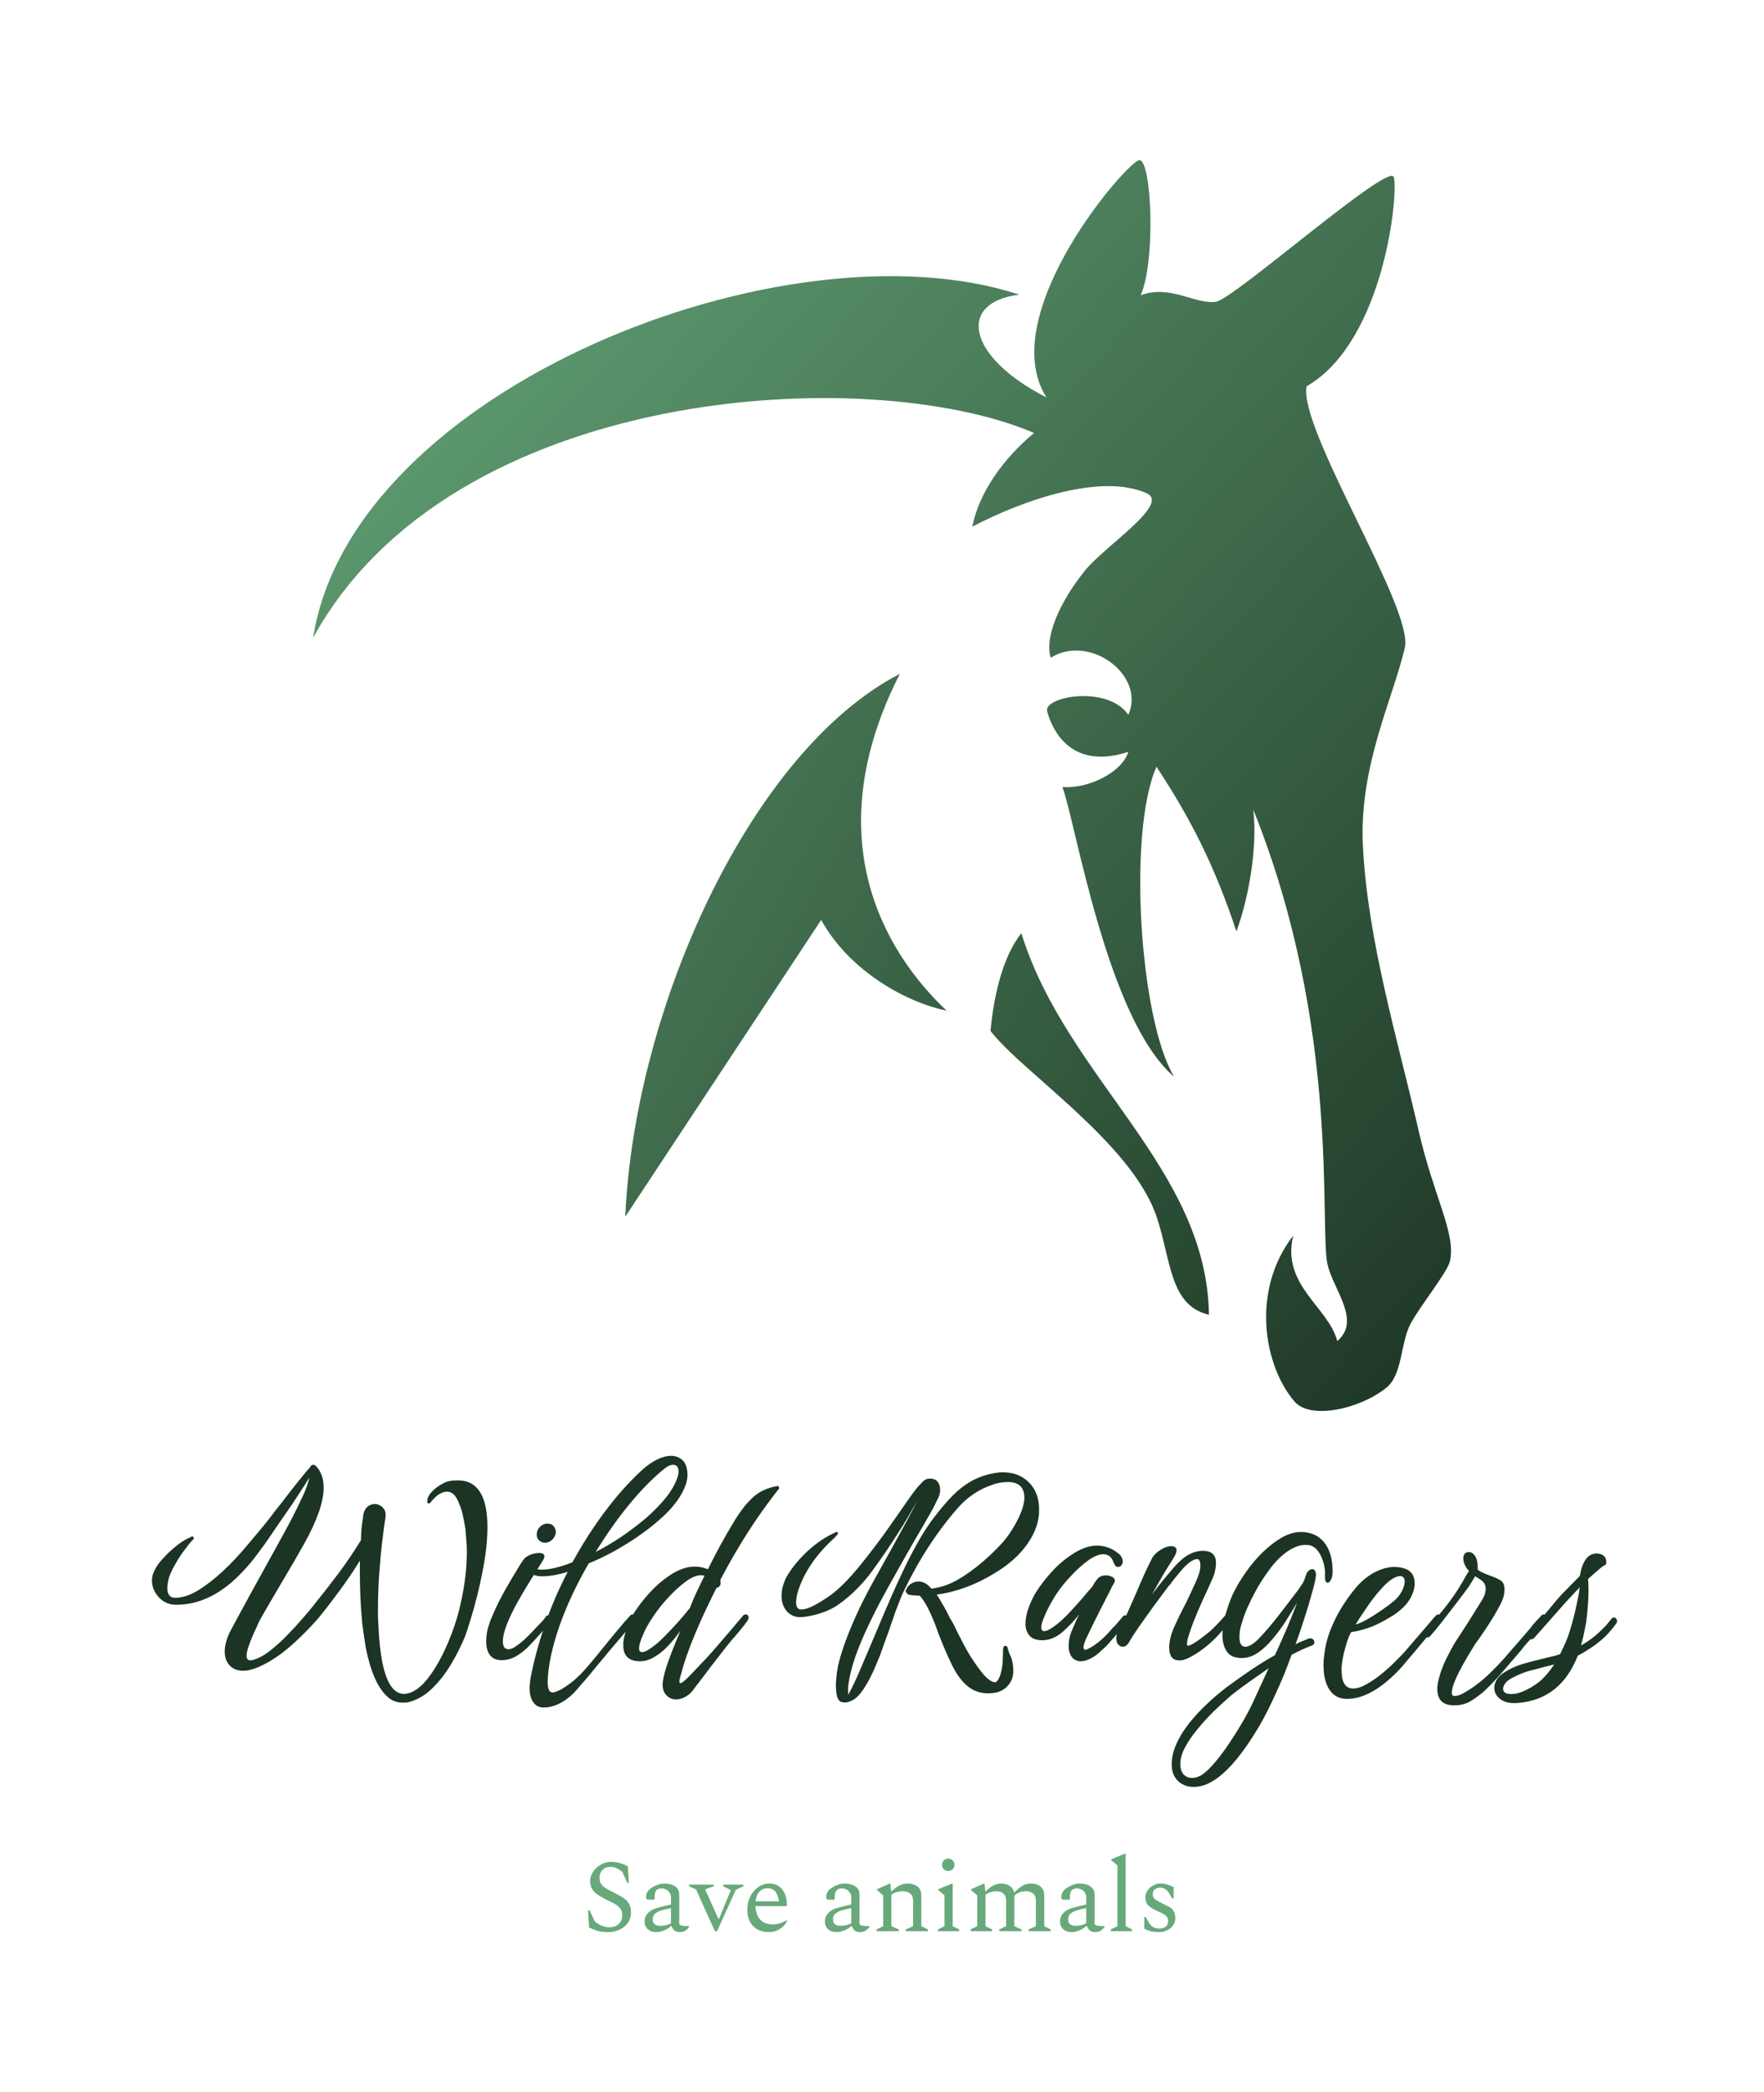<svg xmlns="http://www.w3.org/2000/svg" version="1.1" xmlns:xlink="http://www.w3.org/1999/xlink" xmlns:svgjs="http://svgjs.dev/svgjs" viewBox="0 0 9.843 11.671"><g transform="matrix(1,0,0,1,0.893,8.121)"><rect width="11.671" height="11.671" x="-1.806" y="-8.121" fill="#ffffff"></rect><g><path d=" M 1.353 1.377 Q 1.319 1.377 1.288 1.359 Q 1.202 1.3 1.158 1.116 Q 1.147 1.071 1.141 1.025 Q 1.134 0.98 1.128 0.933 Q 1.115 0.794 1.115 0.657 Q 1.115 0.639 1.115 0.62 Q 1.115 0.602 1.115 0.585 Q 1.062 0.671 1.002 0.752 Q 0.942 0.834 0.884 0.905 Q 0.843 0.953 0.788 1.006 Q 0.734 1.06 0.673 1.106 Q 0.612 1.151 0.552 1.177 Q 0.528 1.188 0.506 1.193 Q 0.483 1.199 0.464 1.199 Q 0.417 1.199 0.389 1.17 Q 0.361 1.141 0.361 1.092 Q 0.361 1.044 0.389 0.984 Q 0.404 0.957 0.433 0.902 Q 0.464 0.846 0.501 0.777 L 0.66 0.489 Q 0.693 0.43 0.729 0.362 Q 0.765 0.293 0.794 0.23 Q 0.824 0.167 0.833 0.121 Q 0.813 0.155 0.789 0.191 Q 0.765 0.228 0.74 0.266 L 0.698 0.327 Q 0.661 0.38 0.622 0.438 Q 0.582 0.497 0.541 0.551 Q 0.501 0.605 0.462 0.645 Q 0.289 0.831 0.09 0.831 Q 0.032 0.831 -0.007 0.789 Q -0.045 0.747 -0.045 0.696 Q -0.045 0.666 -0.032 0.642 Q -0.018 0.609 0.017 0.572 Q 0.051 0.534 0.093 0.501 Q 0.135 0.468 0.168 0.455 Q 0.176 0.45 0.178 0.45 Q 0.188 0.45 0.188 0.459 Q 0.188 0.468 0.177 0.474 Q 0.161 0.492 0.136 0.526 Q 0.111 0.559 0.088 0.599 Q 0.065 0.638 0.051 0.675 Q 0.041 0.711 0.041 0.738 Q 0.041 0.792 0.084 0.792 Q 0.143 0.792 0.21 0.752 Q 0.279 0.71 0.35 0.644 Q 0.421 0.578 0.49 0.495 Q 0.525 0.453 0.559 0.413 Q 0.593 0.372 0.623 0.333 Q 0.64 0.309 0.661 0.284 Q 0.682 0.258 0.702 0.231 Q 0.738 0.184 0.771 0.143 Q 0.804 0.102 0.824 0.078 Q 0.828 0.074 0.833 0.069 Q 0.837 0.065 0.84 0.058 Q 0.848 0.05 0.855 0.05 Q 0.864 0.05 0.873 0.06 Q 0.913 0.105 0.913 0.177 Q 0.913 0.296 0.804 0.491 Q 0.777 0.539 0.744 0.596 Q 0.711 0.653 0.678 0.708 Q 0.638 0.777 0.603 0.836 Q 0.569 0.894 0.553 0.924 Q 0.54 0.954 0.523 0.99 Q 0.507 1.026 0.495 1.06 Q 0.483 1.094 0.483 1.116 Q 0.483 1.141 0.504 1.141 Q 0.517 1.141 0.544 1.13 Q 0.584 1.113 0.628 1.076 Q 0.672 1.04 0.716 0.994 Q 0.761 0.948 0.799 0.903 Q 0.839 0.858 0.864 0.825 Q 0.93 0.743 0.998 0.653 Q 1.065 0.562 1.121 0.471 Q 1.122 0.419 1.127 0.382 Q 1.133 0.345 1.135 0.324 Q 1.143 0.294 1.161 0.281 Q 1.179 0.269 1.199 0.269 Q 1.224 0.269 1.244 0.29 Q 1.264 0.31 1.257 0.35 Q 1.25 0.392 1.24 0.476 Q 1.23 0.559 1.223 0.66 Q 1.216 0.761 1.216 0.857 Q 1.216 0.876 1.216 0.894 Q 1.216 0.912 1.218 0.93 Q 1.232 1.328 1.362 1.328 Q 1.375 1.328 1.391 1.323 Q 1.429 1.312 1.472 1.268 Q 1.515 1.221 1.554 1.151 Q 1.593 1.082 1.626 0.995 Q 1.643 0.951 1.657 0.904 Q 1.671 0.857 1.681 0.807 Q 1.712 0.665 1.712 0.534 Q 1.712 0.501 1.709 0.47 Q 1.707 0.438 1.704 0.408 Q 1.698 0.371 1.688 0.324 Q 1.677 0.278 1.656 0.239 Q 1.635 0.2 1.601 0.2 Q 1.56 0.2 1.516 0.252 Q 1.508 0.266 1.498 0.266 Q 1.491 0.266 1.491 0.254 Q 1.491 0.242 1.497 0.228 Q 1.502 0.215 1.52 0.197 Q 1.539 0.178 1.562 0.164 Q 1.586 0.149 1.602 0.144 Q 1.619 0.14 1.633 0.138 Q 1.649 0.137 1.662 0.137 Q 1.827 0.137 1.827 0.399 Q 1.827 0.438 1.823 0.486 Q 1.817 0.556 1.802 0.632 Q 1.788 0.708 1.77 0.779 Q 1.752 0.851 1.734 0.909 Q 1.716 0.968 1.703 1.005 Q 1.669 1.088 1.623 1.164 Q 1.577 1.241 1.521 1.295 Q 1.466 1.35 1.401 1.37 Q 1.389 1.374 1.377 1.376 Q 1.365 1.377 1.353 1.377 M 2.148 0.485 Q 2.129 0.485 2.115 0.472 Q 2.102 0.459 2.102 0.44 Q 2.102 0.414 2.12 0.396 Q 2.138 0.378 2.162 0.378 Q 2.186 0.378 2.198 0.395 Q 2.211 0.411 2.208 0.433 Q 2.202 0.456 2.186 0.47 Q 2.169 0.485 2.148 0.485 M 1.905 1.14 Q 1.863 1.14 1.841 1.112 Q 1.82 1.085 1.82 1.035 Q 1.82 1.013 1.824 0.986 Q 1.83 0.954 1.847 0.91 Q 1.865 0.866 1.887 0.821 Q 1.91 0.776 1.928 0.744 Q 1.944 0.716 1.967 0.677 Q 1.991 0.639 2.006 0.612 Q 2.018 0.593 2.022 0.588 Q 2.033 0.567 2.061 0.554 Q 2.09 0.542 2.114 0.542 Q 2.145 0.542 2.145 0.561 Q 2.145 0.57 2.136 0.584 Q 2.108 0.63 2.069 0.691 Q 2.031 0.752 1.995 0.816 Q 1.959 0.881 1.936 0.938 Q 1.913 0.996 1.913 1.036 Q 1.913 1.079 1.944 1.079 Q 1.965 1.079 1.995 1.056 Q 2.025 1.034 2.054 1.005 Q 2.082 0.977 2.097 0.96 L 2.127 0.929 Q 2.135 0.921 2.141 0.913 Q 2.147 0.905 2.153 0.897 Q 2.157 0.89 2.165 0.89 Q 2.183 0.89 2.183 0.911 Q 2.183 0.921 2.175 0.929 Q 2.159 0.95 2.142 0.969 Q 2.126 0.989 2.108 1.008 Q 2.082 1.038 2.051 1.069 Q 2.019 1.1 1.983 1.12 Q 1.947 1.14 1.905 1.14 M 2.14 1.404 Q 2.103 1.404 2.083 1.375 Q 2.062 1.346 2.062 1.294 Q 2.062 1.282 2.064 1.268 Q 2.065 1.252 2.068 1.238 Q 2.094 1.1 2.146 0.948 Q 2.197 0.796 2.275 0.647 Q 2.233 0.66 2.198 0.666 Q 2.163 0.672 2.134 0.672 Q 2.101 0.672 2.086 0.664 Q 2.071 0.655 2.071 0.648 Q 2.071 0.633 2.101 0.633 Q 2.109 0.633 2.116 0.634 Q 2.124 0.635 2.13 0.635 Q 2.197 0.635 2.301 0.594 Q 2.388 0.436 2.487 0.305 Q 2.586 0.174 2.692 0.077 Q 2.736 0.038 2.777 0.019 Q 2.818 0 2.851 0 Q 2.89 0 2.917 0.026 Q 2.943 0.052 2.943 0.108 Q 2.943 0.138 2.929 0.173 Q 2.89 0.27 2.776 0.366 Q 2.748 0.39 2.718 0.413 Q 2.688 0.435 2.658 0.456 Q 2.595 0.498 2.527 0.536 Q 2.458 0.573 2.392 0.6 Q 2.29 0.777 2.23 0.945 Q 2.166 1.13 2.163 1.26 Q 2.163 1.32 2.19 1.32 Q 2.199 1.32 2.209 1.316 Q 2.22 1.311 2.235 1.305 Q 2.28 1.278 2.313 1.25 Q 2.346 1.221 2.379 1.183 Q 2.391 1.17 2.41 1.147 Q 2.428 1.125 2.451 1.097 Q 2.478 1.064 2.507 1.028 Q 2.536 0.992 2.562 0.962 Q 2.592 0.925 2.622 0.893 Q 2.628 0.885 2.635 0.885 Q 2.653 0.885 2.653 0.905 Q 2.653 0.915 2.644 0.924 Q 2.628 0.945 2.609 0.968 Q 2.59 0.99 2.574 1.01 Q 2.565 1.02 2.539 1.051 Q 2.512 1.082 2.478 1.124 Q 2.446 1.161 2.413 1.202 Q 2.379 1.244 2.35 1.276 Q 2.322 1.31 2.304 1.328 Q 2.223 1.404 2.14 1.404 M 2.818 0.069 Q 2.725 0.143 2.624 0.264 Q 2.523 0.386 2.431 0.536 Q 2.502 0.5 2.575 0.451 Q 2.647 0.402 2.712 0.347 Q 2.776 0.291 2.823 0.233 Q 2.869 0.175 2.887 0.121 Q 2.893 0.104 2.893 0.087 Q 2.893 0.05 2.863 0.05 Q 2.842 0.05 2.818 0.069 M 2.88 1.359 Q 2.847 1.359 2.824 1.334 Q 2.801 1.31 2.805 1.263 Q 2.811 1.215 2.838 1.141 Q 2.865 1.067 2.904 0.975 Q 2.874 1.018 2.837 1.058 Q 2.801 1.097 2.76 1.121 Q 2.72 1.146 2.678 1.146 Q 2.585 1.146 2.585 1.058 Q 2.585 1.052 2.585 1.046 Q 2.585 1.04 2.586 1.034 Q 2.591 0.996 2.61 0.948 Q 2.63 0.9 2.645 0.876 Q 2.684 0.815 2.74 0.755 Q 2.796 0.696 2.86 0.657 Q 2.924 0.618 2.984 0.618 Q 3.021 0.618 3.057 0.633 Q 3.092 0.562 3.126 0.5 Q 3.161 0.436 3.189 0.39 Q 3.239 0.304 3.281 0.259 Q 3.323 0.213 3.364 0.194 Q 3.405 0.174 3.449 0.168 L 3.456 0.18 Q 3.356 0.307 3.278 0.43 Q 3.2 0.552 3.126 0.693 Q 3.128 0.698 3.128 0.707 Q 3.128 0.732 3.105 0.737 Q 3.089 0.768 3.065 0.818 Q 3.041 0.867 3.014 0.927 Q 2.988 0.987 2.963 1.049 Q 2.939 1.112 2.922 1.165 Q 2.912 1.203 2.905 1.226 Q 2.898 1.248 2.898 1.26 Q 2.898 1.288 2.964 1.218 L 3.035 1.143 Q 3.051 1.127 3.063 1.113 Q 3.075 1.1 3.083 1.091 L 3.194 0.962 Q 3.209 0.944 3.224 0.926 Q 3.239 0.909 3.252 0.893 Q 3.258 0.885 3.267 0.885 Q 3.284 0.885 3.284 0.903 Q 3.284 0.912 3.275 0.924 Q 3.26 0.945 3.241 0.968 Q 3.222 0.99 3.206 1.01 Q 3.201 1.014 3.18 1.04 Q 3.159 1.065 3.131 1.102 Q 3.102 1.139 3.072 1.178 Q 3.042 1.218 3.017 1.251 Q 2.991 1.284 2.978 1.302 Q 2.957 1.331 2.93 1.345 Q 2.904 1.359 2.88 1.359 M 2.69 1.095 Q 2.712 1.095 2.759 1.058 Q 2.79 1.034 2.83 0.992 Q 2.87 0.951 2.905 0.911 Q 2.94 0.87 2.957 0.848 Q 2.973 0.804 2.994 0.76 Q 3.015 0.716 3.038 0.669 Q 3.033 0.667 3.029 0.667 Q 3.024 0.666 3.02 0.666 Q 2.982 0.666 2.934 0.701 Q 2.886 0.737 2.846 0.78 Q 2.796 0.831 2.754 0.893 Q 2.712 0.954 2.691 1.008 Q 2.673 1.05 2.673 1.074 Q 2.673 1.095 2.69 1.095 M 3.821 1.376 Q 3.815 1.376 3.81 1.375 Q 3.806 1.374 3.801 1.373 Q 3.779 1.364 3.774 1.323 Q 3.773 1.314 3.772 1.304 Q 3.771 1.293 3.771 1.282 Q 3.771 1.271 3.772 1.259 Q 3.773 1.248 3.774 1.236 Q 3.777 1.197 3.787 1.156 Q 3.797 1.115 3.812 1.071 Q 3.839 0.992 3.88 0.9 Q 3.921 0.808 3.978 0.705 L 4.082 0.518 Q 4.121 0.447 4.158 0.379 Q 4.196 0.31 4.227 0.248 Q 4.2 0.294 4.172 0.344 Q 4.143 0.393 4.131 0.411 Q 4.056 0.53 3.975 0.641 Q 3.894 0.752 3.788 0.828 Q 3.759 0.849 3.719 0.866 Q 3.678 0.882 3.638 0.891 Q 3.597 0.9 3.567 0.9 Q 3.521 0.897 3.494 0.863 Q 3.468 0.83 3.468 0.78 Q 3.468 0.759 3.473 0.736 Q 3.479 0.713 3.489 0.689 Q 3.507 0.651 3.547 0.602 Q 3.587 0.552 3.644 0.505 Q 3.701 0.458 3.767 0.428 Q 3.77 0.425 3.776 0.425 Q 3.78 0.425 3.782 0.428 Q 3.785 0.432 3.779 0.44 L 3.765 0.456 Q 3.621 0.585 3.566 0.737 Q 3.557 0.762 3.553 0.782 Q 3.549 0.802 3.549 0.818 Q 3.549 0.861 3.585 0.857 Q 3.608 0.855 3.641 0.839 Q 3.675 0.822 3.708 0.8 Q 3.741 0.779 3.758 0.765 Q 3.827 0.708 3.895 0.625 Q 3.963 0.542 4.026 0.456 Q 4.047 0.428 4.069 0.396 Q 4.091 0.365 4.112 0.335 Q 4.146 0.287 4.176 0.243 Q 4.206 0.2 4.227 0.175 L 4.256 0.144 Q 4.272 0.127 4.295 0.127 Q 4.326 0.127 4.34 0.146 Q 4.353 0.165 4.353 0.189 Q 4.353 0.218 4.338 0.243 Q 4.323 0.276 4.303 0.312 Q 4.283 0.348 4.26 0.387 Q 4.214 0.465 4.165 0.551 Q 4.116 0.638 4.065 0.729 Q 4.04 0.776 4.016 0.819 Q 3.993 0.863 3.972 0.906 Q 3.878 1.097 3.852 1.217 Q 3.84 1.269 3.839 1.302 Q 3.839 1.304 3.839 1.318 Q 3.84 1.332 3.839 1.332 Q 3.842 1.332 3.864 1.287 Q 3.887 1.242 3.929 1.141 L 3.993 0.99 Q 4.019 0.93 4.043 0.872 Q 4.068 0.813 4.088 0.768 Q 4.112 0.714 4.148 0.638 Q 4.184 0.562 4.227 0.485 Q 4.271 0.407 4.314 0.35 Q 4.379 0.264 4.434 0.211 Q 4.49 0.158 4.549 0.13 Q 4.608 0.102 4.68 0.093 Q 4.686 0.093 4.692 0.092 Q 4.698 0.092 4.704 0.092 Q 4.793 0.092 4.849 0.149 Q 4.905 0.206 4.905 0.297 Q 4.908 0.393 4.841 0.49 Q 4.773 0.587 4.653 0.657 Q 4.577 0.704 4.495 0.734 Q 4.413 0.764 4.334 0.774 Q 4.353 0.804 4.373 0.839 Q 4.394 0.875 4.409 0.908 Q 4.421 0.925 4.43 0.944 Q 4.439 0.962 4.448 0.981 Q 4.463 1.01 4.478 1.04 Q 4.494 1.071 4.515 1.107 Q 4.562 1.182 4.598 1.223 Q 4.635 1.263 4.659 1.263 Q 4.674 1.263 4.688 1.224 Q 4.7 1.188 4.702 1.146 Q 4.704 1.104 4.704 1.079 Q 4.704 1.06 4.718 1.06 Q 4.728 1.06 4.731 1.077 Q 4.733 1.083 4.736 1.094 Q 4.74 1.106 4.748 1.122 Q 4.761 1.153 4.761 1.2 Q 4.761 1.247 4.733 1.28 Q 4.704 1.314 4.658 1.322 Q 4.649 1.323 4.64 1.324 Q 4.631 1.325 4.622 1.325 Q 4.553 1.325 4.505 1.284 Q 4.457 1.244 4.42 1.169 Q 4.383 1.094 4.344 0.993 Q 4.319 0.92 4.292 0.864 Q 4.265 0.808 4.239 0.78 Q 4.215 0.78 4.199 0.778 Q 4.184 0.776 4.175 0.774 L 4.173 0.773 Q 4.164 0.764 4.161 0.758 Q 4.158 0.753 4.164 0.746 Q 4.17 0.728 4.19 0.714 Q 4.211 0.701 4.232 0.701 Q 4.271 0.701 4.304 0.741 Q 4.379 0.732 4.448 0.693 Q 4.517 0.654 4.592 0.59 Q 4.653 0.537 4.701 0.484 Q 4.749 0.43 4.79 0.348 Q 4.823 0.278 4.823 0.234 Q 4.823 0.15 4.737 0.146 Q 4.718 0.146 4.694 0.149 Q 4.671 0.152 4.646 0.161 Q 4.536 0.197 4.455 0.287 Q 4.277 0.489 4.148 0.759 Q 4.14 0.776 4.132 0.796 Q 4.124 0.818 4.113 0.845 Q 4.107 0.86 4.1 0.879 Q 4.094 0.899 4.086 0.92 Q 4.073 0.96 4.057 1.003 Q 4.041 1.046 4.029 1.08 Q 4.019 1.112 4.006 1.141 Q 3.993 1.171 3.981 1.2 Q 3.921 1.328 3.872 1.359 Q 3.843 1.376 3.821 1.376 M 5.138 1.146 Q 5.108 1.146 5.089 1.124 Q 5.07 1.101 5.07 1.06 Q 5.07 1.032 5.079 0.999 Q 5.082 0.987 5.095 0.958 Q 5.108 0.929 5.121 0.899 Q 5.126 0.891 5.129 0.884 Q 5.085 0.941 5.033 0.985 Q 4.98 1.029 4.922 1.029 Q 4.871 1.028 4.85 1.001 Q 4.829 0.975 4.829 0.938 Q 4.829 0.896 4.847 0.846 Q 4.866 0.796 4.889 0.759 Q 4.928 0.698 4.984 0.638 Q 5.04 0.579 5.105 0.54 Q 5.169 0.501 5.228 0.501 Q 5.294 0.501 5.348 0.545 Q 5.361 0.555 5.366 0.567 Q 5.372 0.579 5.372 0.588 Q 5.372 0.602 5.364 0.611 Q 5.357 0.62 5.346 0.62 Q 5.33 0.62 5.321 0.596 Q 5.312 0.57 5.297 0.559 Q 5.282 0.549 5.264 0.549 Q 5.228 0.549 5.181 0.582 Q 5.135 0.615 5.09 0.663 Q 5.037 0.716 4.997 0.778 Q 4.958 0.84 4.937 0.891 Q 4.917 0.935 4.917 0.957 Q 4.917 0.978 4.934 0.978 Q 4.956 0.978 5.003 0.941 Q 5.036 0.915 5.074 0.875 Q 5.112 0.834 5.147 0.794 Q 5.181 0.753 5.201 0.731 Q 5.208 0.719 5.215 0.708 Q 5.222 0.698 5.228 0.69 Q 5.244 0.667 5.279 0.667 Q 5.301 0.667 5.317 0.678 Q 5.333 0.689 5.325 0.707 Q 5.321 0.714 5.313 0.728 Q 5.306 0.743 5.295 0.764 Q 5.276 0.8 5.252 0.848 Q 5.228 0.896 5.207 0.938 Q 5.186 0.98 5.175 1.004 Q 5.153 1.048 5.153 1.068 Q 5.153 1.082 5.163 1.082 Q 5.168 1.082 5.174 1.079 Q 5.181 1.076 5.19 1.071 Q 5.217 1.056 5.249 1.029 Q 5.28 1.002 5.316 0.96 Q 5.333 0.944 5.346 0.928 Q 5.36 0.912 5.372 0.897 Q 5.376 0.89 5.384 0.89 Q 5.402 0.89 5.402 0.911 Q 5.402 0.921 5.394 0.929 Q 5.378 0.95 5.361 0.969 Q 5.345 0.989 5.327 1.008 Q 5.31 1.028 5.293 1.047 Q 5.276 1.067 5.256 1.083 Q 5.223 1.116 5.192 1.131 Q 5.162 1.146 5.138 1.146 M 5.685 1.141 Q 5.631 1.141 5.631 1.068 Q 5.631 1.017 5.661 0.95 Q 5.691 0.884 5.726 0.818 Q 5.756 0.756 5.78 0.702 Q 5.805 0.648 5.805 0.612 Q 5.805 0.576 5.786 0.576 Q 5.771 0.576 5.745 0.594 Q 5.718 0.614 5.684 0.657 L 5.655 0.692 Q 5.649 0.701 5.642 0.71 Q 5.636 0.719 5.628 0.726 Q 5.586 0.782 5.542 0.842 Q 5.498 0.903 5.462 0.954 Q 5.427 1.005 5.409 1.036 Q 5.394 1.065 5.372 1.065 Q 5.357 1.065 5.346 1.052 Q 5.336 1.04 5.336 1.018 Q 5.336 1.006 5.34 0.993 Q 5.37 0.938 5.397 0.878 Q 5.424 0.818 5.45 0.758 Q 5.471 0.708 5.492 0.661 Q 5.514 0.614 5.535 0.572 Q 5.549 0.546 5.582 0.525 Q 5.615 0.504 5.642 0.504 Q 5.672 0.504 5.672 0.527 Q 5.672 0.543 5.657 0.567 Q 5.636 0.6 5.6 0.659 Q 5.565 0.719 5.535 0.774 Q 5.549 0.756 5.565 0.734 Q 5.582 0.713 5.601 0.689 L 5.649 0.632 Q 5.693 0.579 5.735 0.554 Q 5.777 0.53 5.819 0.53 Q 5.892 0.53 5.892 0.597 Q 5.892 0.638 5.876 0.677 Q 5.859 0.716 5.849 0.738 Q 5.781 0.882 5.75 0.971 Q 5.72 1.059 5.735 1.059 Q 5.75 1.059 5.782 1.037 Q 5.814 1.016 5.861 0.977 Q 5.885 0.954 5.909 0.929 Q 5.933 0.903 5.958 0.873 Q 5.969 0.861 5.978 0.861 Q 5.988 0.861 5.988 0.878 Q 5.988 0.894 5.978 0.911 Q 5.969 0.925 5.948 0.95 Q 5.928 0.975 5.907 0.998 Q 5.834 1.077 5.75 1.122 Q 5.736 1.13 5.726 1.133 Q 5.717 1.137 5.709 1.139 Q 5.703 1.14 5.698 1.141 Q 5.693 1.141 5.685 1.141 M 5.768 1.847 Q 5.715 1.847 5.68 1.814 Q 5.645 1.78 5.645 1.72 Q 5.645 1.646 5.695 1.561 Q 5.745 1.476 5.837 1.389 Q 5.886 1.341 5.954 1.289 Q 6.023 1.238 6.094 1.19 Q 6.165 1.143 6.221 1.112 Q 6.255 1.038 6.287 0.964 Q 6.318 0.89 6.345 0.819 Q 6.315 0.869 6.281 0.923 Q 6.246 0.978 6.206 1.024 Q 6.167 1.071 6.124 1.1 Q 6.081 1.128 6.036 1.128 Q 5.976 1.128 5.952 1.091 Q 5.928 1.054 5.928 1.001 Q 5.928 0.945 5.946 0.883 Q 5.964 0.821 5.985 0.774 Q 6.015 0.711 6.059 0.649 Q 6.102 0.587 6.155 0.536 Q 6.207 0.486 6.261 0.455 Q 6.315 0.425 6.365 0.425 Q 6.449 0.425 6.496 0.483 Q 6.543 0.542 6.543 0.645 Q 6.543 0.673 6.534 0.691 Q 6.525 0.708 6.515 0.708 Q 6.5 0.708 6.5 0.671 Q 6.503 0.633 6.491 0.593 Q 6.48 0.554 6.457 0.526 Q 6.434 0.498 6.399 0.497 Q 6.347 0.494 6.287 0.536 Q 6.227 0.579 6.173 0.659 Q 6.156 0.683 6.141 0.707 Q 6.126 0.731 6.113 0.755 Q 6.059 0.855 6.039 0.924 Q 6.03 0.95 6.026 0.972 Q 6.023 0.995 6.023 1.011 Q 6.023 1.065 6.056 1.065 Q 6.086 1.065 6.131 1.02 Q 6.158 0.992 6.191 0.953 Q 6.224 0.914 6.256 0.872 Q 6.288 0.831 6.314 0.796 Q 6.341 0.761 6.356 0.741 Q 6.359 0.737 6.362 0.731 Q 6.366 0.725 6.372 0.717 Q 6.383 0.702 6.393 0.669 Q 6.399 0.65 6.409 0.641 Q 6.419 0.632 6.428 0.632 Q 6.45 0.632 6.45 0.667 Q 6.447 0.699 6.428 0.765 Q 6.41 0.831 6.385 0.908 Q 6.36 0.986 6.336 1.052 Q 6.345 1.047 6.354 1.042 Q 6.363 1.038 6.371 1.035 L 6.408 1.02 Q 6.411 1.018 6.417 1.018 Q 6.429 1.018 6.435 1.025 Q 6.441 1.032 6.441 1.04 Q 6.441 1.054 6.426 1.059 Q 6.408 1.065 6.379 1.078 Q 6.35 1.091 6.314 1.11 Q 6.275 1.22 6.227 1.323 Q 6.18 1.427 6.137 1.502 Q 5.988 1.755 5.862 1.821 Q 5.838 1.835 5.813 1.841 Q 5.789 1.847 5.768 1.847 M 5.759 1.797 Q 5.787 1.797 5.816 1.778 Q 5.85 1.754 5.889 1.707 Q 5.928 1.661 5.967 1.602 Q 6.006 1.544 6.041 1.484 Q 6.075 1.425 6.098 1.376 L 6.186 1.185 Q 6.138 1.218 6.086 1.255 Q 6.033 1.292 5.982 1.332 Q 5.933 1.374 5.882 1.423 Q 5.831 1.473 5.788 1.526 Q 5.745 1.578 5.719 1.627 Q 5.693 1.677 5.693 1.719 Q 5.693 1.756 5.711 1.777 Q 5.73 1.797 5.759 1.797 M 6.623 1.356 Q 6.56 1.356 6.526 1.306 Q 6.492 1.256 6.492 1.167 Q 6.492 1.137 6.497 1.104 Q 6.507 1.02 6.548 0.931 Q 6.588 0.843 6.657 0.755 Q 6.707 0.69 6.768 0.655 Q 6.83 0.62 6.888 0.62 Q 6.93 0.62 6.962 0.636 Q 7.001 0.659 7.001 0.713 Q 7.001 0.752 6.974 0.799 Q 6.947 0.846 6.881 0.89 Q 6.797 0.942 6.739 0.961 Q 6.681 0.98 6.647 0.983 Q 6.636 0.999 6.625 1.033 Q 6.614 1.067 6.605 1.103 Q 6.597 1.14 6.594 1.169 Q 6.594 1.175 6.593 1.181 Q 6.593 1.188 6.593 1.196 Q 6.593 1.298 6.657 1.298 Q 6.692 1.298 6.736 1.272 Q 6.78 1.247 6.823 1.211 Q 6.866 1.175 6.899 1.141 Q 6.933 1.107 6.947 1.091 L 7.058 0.962 L 7.088 0.927 Q 7.095 0.918 7.103 0.909 Q 7.11 0.9 7.118 0.893 Q 7.124 0.885 7.131 0.885 Q 7.148 0.885 7.148 0.903 Q 7.148 0.912 7.139 0.924 Q 7.124 0.945 7.105 0.968 Q 7.086 0.99 7.07 1.01 L 7.019 1.071 Q 6.989 1.107 6.954 1.148 Q 6.92 1.19 6.887 1.221 Q 6.747 1.356 6.623 1.356 M 6.671 0.941 Q 6.701 0.933 6.742 0.909 Q 6.783 0.885 6.821 0.858 Q 6.86 0.831 6.881 0.813 Q 6.912 0.788 6.929 0.756 Q 6.945 0.725 6.945 0.702 Q 6.945 0.671 6.92 0.671 Q 6.908 0.671 6.894 0.677 Q 6.858 0.693 6.816 0.74 Q 6.774 0.786 6.736 0.842 Q 6.698 0.897 6.671 0.941 M 7.221 1.392 Q 7.127 1.392 7.127 1.3 Q 7.127 1.275 7.136 1.242 Q 7.149 1.19 7.178 1.13 Q 7.208 1.07 7.23 1.035 Q 7.248 1.008 7.266 0.98 Q 7.284 0.951 7.304 0.921 L 7.377 0.804 Q 7.397 0.771 7.397 0.743 Q 7.397 0.71 7.371 0.693 L 7.35 0.679 L 7.338 0.672 L 7.322 0.699 Q 7.311 0.717 7.301 0.732 Q 7.269 0.776 7.229 0.828 Q 7.188 0.881 7.151 0.929 Q 7.113 0.977 7.088 1.005 Q 7.08 1.013 7.073 1.013 Q 7.065 1.013 7.058 1.006 Q 7.052 0.999 7.052 0.992 Q 7.052 0.986 7.058 0.98 Q 7.116 0.914 7.171 0.845 Q 7.226 0.776 7.271 0.698 L 7.287 0.669 L 7.304 0.642 Q 7.292 0.632 7.282 0.611 Q 7.272 0.591 7.272 0.573 Q 7.272 0.559 7.278 0.549 Q 7.284 0.539 7.299 0.537 L 7.302 0.537 Q 7.323 0.537 7.337 0.558 Q 7.353 0.579 7.353 0.636 Q 7.373 0.65 7.392 0.657 Q 7.412 0.665 7.428 0.671 Q 7.458 0.681 7.48 0.695 Q 7.502 0.708 7.502 0.746 Q 7.502 0.752 7.501 0.76 Q 7.5 0.768 7.499 0.776 Q 7.493 0.806 7.469 0.848 Q 7.446 0.891 7.416 0.937 Q 7.386 0.983 7.358 1.023 Q 7.349 1.035 7.341 1.046 Q 7.334 1.058 7.326 1.07 Q 7.197 1.278 7.209 1.331 Q 7.212 1.34 7.223 1.34 Q 7.245 1.34 7.277 1.322 Q 7.322 1.296 7.361 1.265 Q 7.4 1.235 7.442 1.191 Q 7.472 1.163 7.52 1.107 Q 7.568 1.052 7.614 0.999 Q 7.622 0.989 7.63 0.98 Q 7.638 0.971 7.646 0.962 Q 7.658 0.944 7.676 0.925 L 7.706 0.893 Q 7.712 0.885 7.719 0.885 Q 7.736 0.885 7.736 0.903 Q 7.736 0.912 7.727 0.924 Q 7.712 0.945 7.693 0.968 Q 7.674 0.99 7.658 1.01 Q 7.643 1.028 7.625 1.047 Q 7.608 1.067 7.592 1.088 Q 7.541 1.147 7.487 1.21 Q 7.433 1.272 7.385 1.316 Q 7.35 1.346 7.312 1.369 Q 7.274 1.392 7.221 1.392 M 7.572 1.379 Q 7.512 1.383 7.478 1.357 Q 7.445 1.331 7.445 1.294 Q 7.445 1.271 7.46 1.246 Q 7.476 1.221 7.511 1.202 Q 7.554 1.176 7.604 1.161 Q 7.655 1.146 7.707 1.134 Q 7.733 1.128 7.76 1.121 Q 7.787 1.115 7.812 1.107 L 7.839 1.05 Q 7.856 1.014 7.872 0.958 Q 7.889 0.902 7.902 0.841 Q 7.916 0.78 7.922 0.734 Q 7.863 0.794 7.808 0.857 Q 7.752 0.92 7.673 1.01 Q 7.662 1.024 7.653 1.024 Q 7.641 1.024 7.641 1.006 Q 7.641 0.987 7.661 0.963 L 7.769 0.834 Q 7.794 0.802 7.823 0.771 Q 7.853 0.74 7.886 0.707 L 7.922 0.671 Q 7.944 0.545 8.015 0.545 Q 8.04 0.545 8.055 0.557 Q 8.07 0.57 8.07 0.59 Q 8.07 0.599 8.069 0.603 L 8.064 0.609 Q 8.054 0.612 8.025 0.637 Q 7.997 0.661 7.968 0.687 Q 7.97 0.701 7.97 0.716 Q 7.971 0.731 7.971 0.749 Q 7.971 0.819 7.958 0.927 Q 7.952 0.96 7.945 0.993 Q 7.938 1.026 7.929 1.058 Q 7.964 1.038 7.994 1.015 Q 8.024 0.992 8.052 0.963 L 8.061 0.954 Q 8.072 0.944 8.081 0.931 Q 8.09 0.92 8.1 0.908 Q 8.105 0.902 8.112 0.902 Q 8.12 0.902 8.125 0.908 Q 8.13 0.915 8.13 0.923 Q 8.13 0.93 8.126 0.935 Q 8.097 0.975 8.064 1.008 Q 8.006 1.064 7.911 1.115 Q 7.814 1.362 7.572 1.379 M 7.539 1.329 Q 7.554 1.329 7.574 1.325 Q 7.622 1.312 7.675 1.276 Q 7.728 1.241 7.779 1.164 Q 7.751 1.171 7.723 1.178 Q 7.695 1.185 7.667 1.193 Q 7.605 1.206 7.539 1.242 Q 7.515 1.256 7.505 1.271 Q 7.494 1.287 7.494 1.299 Q 7.494 1.329 7.539 1.329" fill="#1c3423" fill-rule="nonzero"></path></g><g><path d=" M 2.506 2.657 Q 2.47 2.657 2.445 2.651 Q 2.421 2.644 2.394 2.631 L 2.388 2.536 L 2.397 2.536 L 2.426 2.597 Q 2.447 2.615 2.466 2.622 Q 2.486 2.63 2.506 2.63 Q 2.54 2.63 2.559 2.612 Q 2.579 2.594 2.579 2.564 Q 2.579 2.538 2.567 2.524 Q 2.556 2.51 2.535 2.498 Q 2.514 2.487 2.485 2.473 Q 2.458 2.459 2.439 2.446 Q 2.42 2.432 2.41 2.415 Q 2.4 2.397 2.4 2.371 Q 2.4 2.351 2.41 2.332 Q 2.419 2.313 2.436 2.298 Q 2.452 2.283 2.473 2.274 Q 2.493 2.265 2.515 2.265 Q 2.542 2.265 2.564 2.271 Q 2.587 2.278 2.61 2.289 L 2.616 2.382 L 2.607 2.382 L 2.58 2.321 Q 2.56 2.306 2.545 2.299 Q 2.53 2.293 2.511 2.293 Q 2.485 2.293 2.469 2.31 Q 2.452 2.327 2.452 2.353 Q 2.452 2.382 2.47 2.399 Q 2.488 2.415 2.526 2.433 Q 2.561 2.451 2.584 2.465 Q 2.606 2.48 2.617 2.499 Q 2.628 2.518 2.628 2.548 Q 2.628 2.575 2.617 2.595 Q 2.605 2.616 2.587 2.63 Q 2.569 2.643 2.547 2.65 Q 2.526 2.657 2.506 2.657 M 2.767 2.657 Q 2.74 2.657 2.722 2.641 Q 2.704 2.626 2.704 2.597 Q 2.704 2.569 2.725 2.548 Q 2.747 2.527 2.796 2.516 L 2.851 2.503 L 2.851 2.461 Q 2.851 2.442 2.835 2.427 Q 2.819 2.413 2.799 2.413 Q 2.777 2.413 2.768 2.425 Q 2.76 2.437 2.76 2.457 L 2.76 2.473 L 2.757 2.476 L 2.727 2.476 Q 2.718 2.476 2.715 2.473 Q 2.712 2.47 2.712 2.459 Q 2.712 2.447 2.719 2.433 Q 2.727 2.42 2.742 2.41 Q 2.759 2.4 2.776 2.393 Q 2.794 2.386 2.814 2.386 Q 2.834 2.386 2.854 2.392 Q 2.873 2.398 2.885 2.411 Q 2.897 2.425 2.897 2.449 L 2.897 2.613 Q 2.901 2.617 2.909 2.62 Q 2.916 2.623 2.929 2.623 L 2.951 2.623 L 2.953 2.624 L 2.953 2.626 Q 2.946 2.638 2.933 2.648 Q 2.919 2.657 2.899 2.657 Q 2.882 2.657 2.87 2.648 Q 2.859 2.638 2.854 2.623 L 2.851 2.623 Q 2.836 2.638 2.814 2.647 Q 2.792 2.657 2.767 2.657 M 2.749 2.586 Q 2.749 2.622 2.793 2.622 Q 2.807 2.622 2.82 2.619 Q 2.834 2.616 2.851 2.608 L 2.851 2.523 Q 2.805 2.532 2.783 2.541 Q 2.762 2.551 2.756 2.562 Q 2.749 2.572 2.749 2.586 M 3.096 2.652 L 2.991 2.419 L 2.952 2.401 L 2.952 2.392 L 3.09 2.392 L 3.09 2.401 L 3.043 2.418 L 3.043 2.422 L 3.116 2.583 L 3.119 2.583 L 3.184 2.425 L 3.184 2.422 L 3.142 2.401 L 3.142 2.392 L 3.255 2.392 L 3.255 2.401 L 3.213 2.421 L 3.108 2.652 L 3.096 2.652 M 3.397 2.657 Q 3.341 2.657 3.309 2.623 Q 3.277 2.589 3.277 2.533 Q 3.277 2.49 3.294 2.457 Q 3.311 2.424 3.339 2.405 Q 3.367 2.386 3.4 2.386 Q 3.445 2.386 3.471 2.418 Q 3.498 2.45 3.498 2.509 L 3.495 2.512 L 3.322 2.512 Q 3.323 2.538 3.333 2.562 Q 3.342 2.585 3.364 2.6 Q 3.386 2.614 3.422 2.614 Q 3.454 2.614 3.497 2.591 L 3.498 2.591 L 3.498 2.597 Q 3.485 2.622 3.459 2.639 Q 3.432 2.657 3.397 2.657 M 3.39 2.412 Q 3.363 2.412 3.345 2.431 Q 3.327 2.45 3.323 2.485 L 3.454 2.485 Q 3.447 2.446 3.432 2.429 Q 3.416 2.412 3.39 2.412 M 3.773 2.657 Q 3.746 2.657 3.728 2.641 Q 3.71 2.626 3.71 2.597 Q 3.71 2.569 3.731 2.548 Q 3.752 2.527 3.802 2.516 L 3.857 2.503 L 3.857 2.461 Q 3.857 2.442 3.841 2.427 Q 3.825 2.413 3.805 2.413 Q 3.783 2.413 3.774 2.425 Q 3.765 2.437 3.765 2.457 L 3.765 2.473 L 3.762 2.476 L 3.732 2.476 Q 3.724 2.476 3.721 2.473 Q 3.717 2.47 3.717 2.459 Q 3.717 2.447 3.725 2.433 Q 3.732 2.42 3.748 2.41 Q 3.764 2.4 3.782 2.393 Q 3.799 2.386 3.82 2.386 Q 3.84 2.386 3.859 2.392 Q 3.878 2.398 3.891 2.411 Q 3.903 2.425 3.903 2.449 L 3.903 2.613 Q 3.907 2.617 3.914 2.62 Q 3.922 2.623 3.935 2.623 L 3.957 2.623 L 3.959 2.624 L 3.959 2.626 Q 3.952 2.638 3.938 2.648 Q 3.925 2.657 3.905 2.657 Q 3.887 2.657 3.876 2.648 Q 3.865 2.638 3.86 2.623 L 3.857 2.623 Q 3.842 2.638 3.819 2.647 Q 3.797 2.657 3.773 2.657 M 3.755 2.586 Q 3.755 2.622 3.798 2.622 Q 3.812 2.622 3.826 2.619 Q 3.839 2.616 3.857 2.608 L 3.857 2.523 Q 3.81 2.532 3.789 2.541 Q 3.768 2.551 3.761 2.562 Q 3.755 2.572 3.755 2.586 M 3.998 2.652 L 3.998 2.642 L 4.035 2.624 L 4.035 2.452 L 4 2.422 L 4 2.418 L 4.072 2.386 L 4.075 2.386 L 4.08 2.429 L 4.083 2.429 Q 4.105 2.407 4.126 2.397 Q 4.146 2.386 4.171 2.386 Q 4.205 2.386 4.227 2.403 Q 4.248 2.42 4.248 2.454 L 4.248 2.624 L 4.285 2.642 L 4.285 2.652 L 4.161 2.652 L 4.161 2.642 L 4.202 2.624 L 4.202 2.481 Q 4.202 2.455 4.186 2.442 Q 4.17 2.429 4.145 2.429 Q 4.129 2.429 4.111 2.434 Q 4.092 2.439 4.081 2.449 L 4.081 2.624 L 4.122 2.642 L 4.122 2.652 L 3.998 2.652 M 4.398 2.316 Q 4.383 2.316 4.373 2.306 Q 4.364 2.296 4.364 2.282 Q 4.364 2.267 4.373 2.257 Q 4.383 2.247 4.398 2.247 Q 4.413 2.247 4.423 2.257 Q 4.433 2.267 4.433 2.282 Q 4.433 2.296 4.423 2.306 Q 4.413 2.316 4.398 2.316 M 4.341 2.652 L 4.341 2.642 L 4.377 2.624 L 4.377 2.452 L 4.342 2.422 L 4.342 2.418 L 4.42 2.386 L 4.423 2.386 L 4.423 2.624 L 4.459 2.642 L 4.459 2.652 L 4.341 2.652 M 4.523 2.652 L 4.523 2.642 L 4.56 2.624 L 4.56 2.452 L 4.525 2.422 L 4.525 2.418 L 4.597 2.386 L 4.6 2.386 L 4.605 2.429 L 4.608 2.429 Q 4.63 2.407 4.649 2.397 Q 4.669 2.386 4.693 2.386 Q 4.721 2.386 4.74 2.399 Q 4.76 2.411 4.766 2.436 L 4.767 2.436 Q 4.792 2.41 4.813 2.398 Q 4.834 2.386 4.859 2.386 Q 4.892 2.386 4.913 2.403 Q 4.934 2.42 4.934 2.454 L 4.934 2.624 L 4.97 2.642 L 4.97 2.652 L 4.847 2.652 L 4.847 2.642 L 4.887 2.624 L 4.887 2.481 Q 4.887 2.455 4.872 2.442 Q 4.857 2.429 4.833 2.429 Q 4.814 2.429 4.796 2.435 Q 4.779 2.442 4.767 2.454 L 4.767 2.624 L 4.807 2.642 L 4.807 2.652 L 4.683 2.652 L 4.683 2.642 L 4.721 2.624 L 4.721 2.481 Q 4.721 2.455 4.706 2.442 Q 4.691 2.429 4.667 2.429 Q 4.653 2.429 4.635 2.434 Q 4.617 2.439 4.606 2.449 L 4.606 2.624 L 4.643 2.642 L 4.643 2.652 L 4.523 2.652 M 5.085 2.657 Q 5.058 2.657 5.04 2.641 Q 5.022 2.626 5.022 2.597 Q 5.022 2.569 5.043 2.548 Q 5.064 2.527 5.114 2.516 L 5.168 2.503 L 5.168 2.461 Q 5.168 2.442 5.153 2.427 Q 5.137 2.413 5.117 2.413 Q 5.095 2.413 5.086 2.425 Q 5.077 2.437 5.077 2.457 L 5.077 2.473 L 5.074 2.476 L 5.044 2.476 Q 5.036 2.476 5.033 2.473 Q 5.029 2.47 5.029 2.459 Q 5.029 2.447 5.037 2.433 Q 5.044 2.42 5.06 2.41 Q 5.076 2.4 5.094 2.393 Q 5.111 2.386 5.132 2.386 Q 5.152 2.386 5.171 2.392 Q 5.19 2.398 5.202 2.411 Q 5.215 2.425 5.215 2.449 L 5.215 2.613 Q 5.219 2.617 5.226 2.62 Q 5.234 2.623 5.247 2.623 L 5.269 2.623 L 5.271 2.624 L 5.271 2.626 Q 5.264 2.638 5.25 2.648 Q 5.237 2.657 5.217 2.657 Q 5.199 2.657 5.188 2.648 Q 5.177 2.638 5.172 2.623 L 5.168 2.623 Q 5.153 2.638 5.131 2.647 Q 5.109 2.657 5.085 2.657 M 5.067 2.586 Q 5.067 2.622 5.11 2.622 Q 5.124 2.622 5.138 2.619 Q 5.151 2.616 5.168 2.608 L 5.168 2.523 Q 5.122 2.532 5.101 2.541 Q 5.08 2.551 5.073 2.562 Q 5.067 2.572 5.067 2.586 M 5.305 2.652 L 5.305 2.642 L 5.342 2.624 L 5.342 2.285 L 5.307 2.255 L 5.307 2.251 L 5.384 2.219 L 5.388 2.219 L 5.388 2.624 L 5.424 2.642 L 5.424 2.652 L 5.305 2.652 M 5.578 2.657 Q 5.551 2.657 5.531 2.653 Q 5.512 2.648 5.492 2.638 L 5.492 2.573 L 5.5 2.573 L 5.518 2.605 Q 5.536 2.637 5.576 2.637 Q 5.599 2.637 5.612 2.626 Q 5.625 2.615 5.625 2.596 Q 5.625 2.579 5.617 2.57 Q 5.609 2.56 5.594 2.553 Q 5.58 2.546 5.56 2.537 Q 5.53 2.523 5.514 2.508 Q 5.498 2.492 5.498 2.463 Q 5.498 2.442 5.511 2.424 Q 5.523 2.407 5.541 2.397 Q 5.56 2.386 5.58 2.386 Q 5.602 2.386 5.62 2.391 Q 5.637 2.397 5.656 2.406 L 5.656 2.469 L 5.648 2.469 L 5.629 2.438 Q 5.619 2.422 5.607 2.416 Q 5.596 2.409 5.583 2.409 Q 5.563 2.409 5.551 2.418 Q 5.539 2.428 5.539 2.446 Q 5.539 2.465 5.554 2.475 Q 5.568 2.485 5.595 2.498 Q 5.611 2.506 5.627 2.514 Q 5.644 2.522 5.654 2.537 Q 5.665 2.552 5.665 2.579 Q 5.665 2.604 5.651 2.622 Q 5.637 2.639 5.617 2.648 Q 5.597 2.657 5.578 2.657" fill="#67a97b" fill-rule="nonzero"></path></g><g clip-path="url(&quot;#SvgjsClipPath1003&quot;)"><g clip-path="url(&quot;#a&quot;)"><path d=" M 4.634 -2.37 C 4.81 -2.141 5.419 -1.747 5.56 -1.336 C 5.641 -1.1 5.631 -0.837 5.853 -0.787 C 5.84 -1.608 5.058 -2.104 4.806 -2.915 C 4.695 -2.776 4.65 -2.543 4.634 -2.37" fill="url(#gradient-08abf296-4bb1-40ff-b436-321b838b399e_0)" transform="matrix(1,0,0,1,0,0)" fill-rule="nonzero"></path></g><g clip-path="url(&quot;#a&quot;)"><path d=" M 3.689 -2.989 C 3.852 -2.697 4.171 -2.528 4.389 -2.483 C 4.029 -2.823 3.669 -3.461 4.128 -4.362 C 3.301 -3.935 2.648 -2.508 2.596 -1.334" fill="url(#gradient-08abf296-4bb1-40ff-b436-321b838b399e_1)" transform="matrix(1,0,0,1,0,0)" fill-rule="nonzero"></path></g><g clip-path="url(&quot;#a&quot;)"><path d=" M 7.023 -1.813 C 6.905 -2.328 6.739 -2.871 6.712 -3.4 C 6.689 -3.845 6.878 -4.218 6.946 -4.508 C 6.997 -4.724 6.35 -5.73 6.398 -5.966 C 6.834 -6.218 6.912 -7.053 6.884 -7.134 C 6.855 -7.215 5.993 -6.454 5.893 -6.438 C 5.778 -6.42 5.638 -6.536 5.472 -6.474 C 5.557 -6.667 5.533 -7.222 5.466 -7.228 C 5.407 -7.234 4.652 -6.368 4.946 -5.904 C 4.496 -6.134 4.45 -6.437 4.795 -6.477 C 3.499 -6.905 1.072 -5.955 0.854 -4.563 C 1.629 -5.975 3.952 -6.101 4.877 -5.706 C 4.706 -5.563 4.572 -5.378 4.532 -5.183 C 4.831 -5.339 5.255 -5.48 5.504 -5.37 C 5.641 -5.311 5.273 -5.077 5.16 -4.937 C 5.011 -4.751 4.936 -4.561 4.97 -4.452 C 5.189 -4.588 5.501 -4.352 5.403 -4.134 C 5.284 -4.303 4.926 -4.234 4.95 -4.152 C 4.973 -4.07 5.068 -3.818 5.403 -3.927 C 5.369 -3.815 5.183 -3.719 5.035 -3.731 C 5.108 -3.541 5.283 -2.435 5.658 -2.115 C 5.467 -2.433 5.398 -3.476 5.56 -3.844 C 5.751 -3.554 5.884 -3.293 6.006 -2.926 C 6.071 -3.098 6.126 -3.391 6.1 -3.605 C 6.595 -2.375 6.465 -1.261 6.516 -1.061 C 6.552 -0.92 6.702 -0.753 6.569 -0.64 C 6.519 -0.831 6.256 -0.951 6.323 -1.228 C 6.086 -0.922 6.158 -0.503 6.331 -0.302 C 6.421 -0.199 6.697 -0.262 6.843 -0.38 C 6.933 -0.453 6.922 -0.629 6.976 -0.733 C 7.026 -0.83 7.185 -1.025 7.198 -1.087 C 7.232 -1.241 7.106 -1.448 7.023 -1.813" fill="url(#gradient-08abf296-4bb1-40ff-b436-321b838b399e_2)" transform="matrix(1,0,0,1,0,0)" fill-rule="nonzero"></path></g></g></g><defs><clipPath id="SvgjsClipPath1003"><path d=" M 0.854 -7.228 h 6.35 v 6.978 h -6.35 Z"></path></clipPath><clipPath id="a"><path d=" M 0.854 -0.25 L 7.204 -0.25 L 7.204 -7.228 L 0.854 -7.228 Z"></path></clipPath><linearGradient id="gradient-08abf296-4bb1-40ff-b436-321b838b399e_0" x1="0" x2="1" y1="0" y2="1"><stop stop-color="#396245" offset="0"></stop><stop stop-color="#26452f" offset="1"></stop></linearGradient><linearGradient id="gradient-08abf296-4bb1-40ff-b436-321b838b399e_1" x1="0" x2="1" y1="0" y2="1"><stop stop-color="#4d805c" offset="0"></stop><stop stop-color="#32573d" offset="1"></stop></linearGradient><linearGradient id="gradient-08abf296-4bb1-40ff-b436-321b838b399e_2" x1="0" x2="1" y1="0" y2="1"><stop stop-color="#67a97b" offset="0"></stop><stop stop-color="#1c3423" offset="1"></stop></linearGradient></defs></svg>
